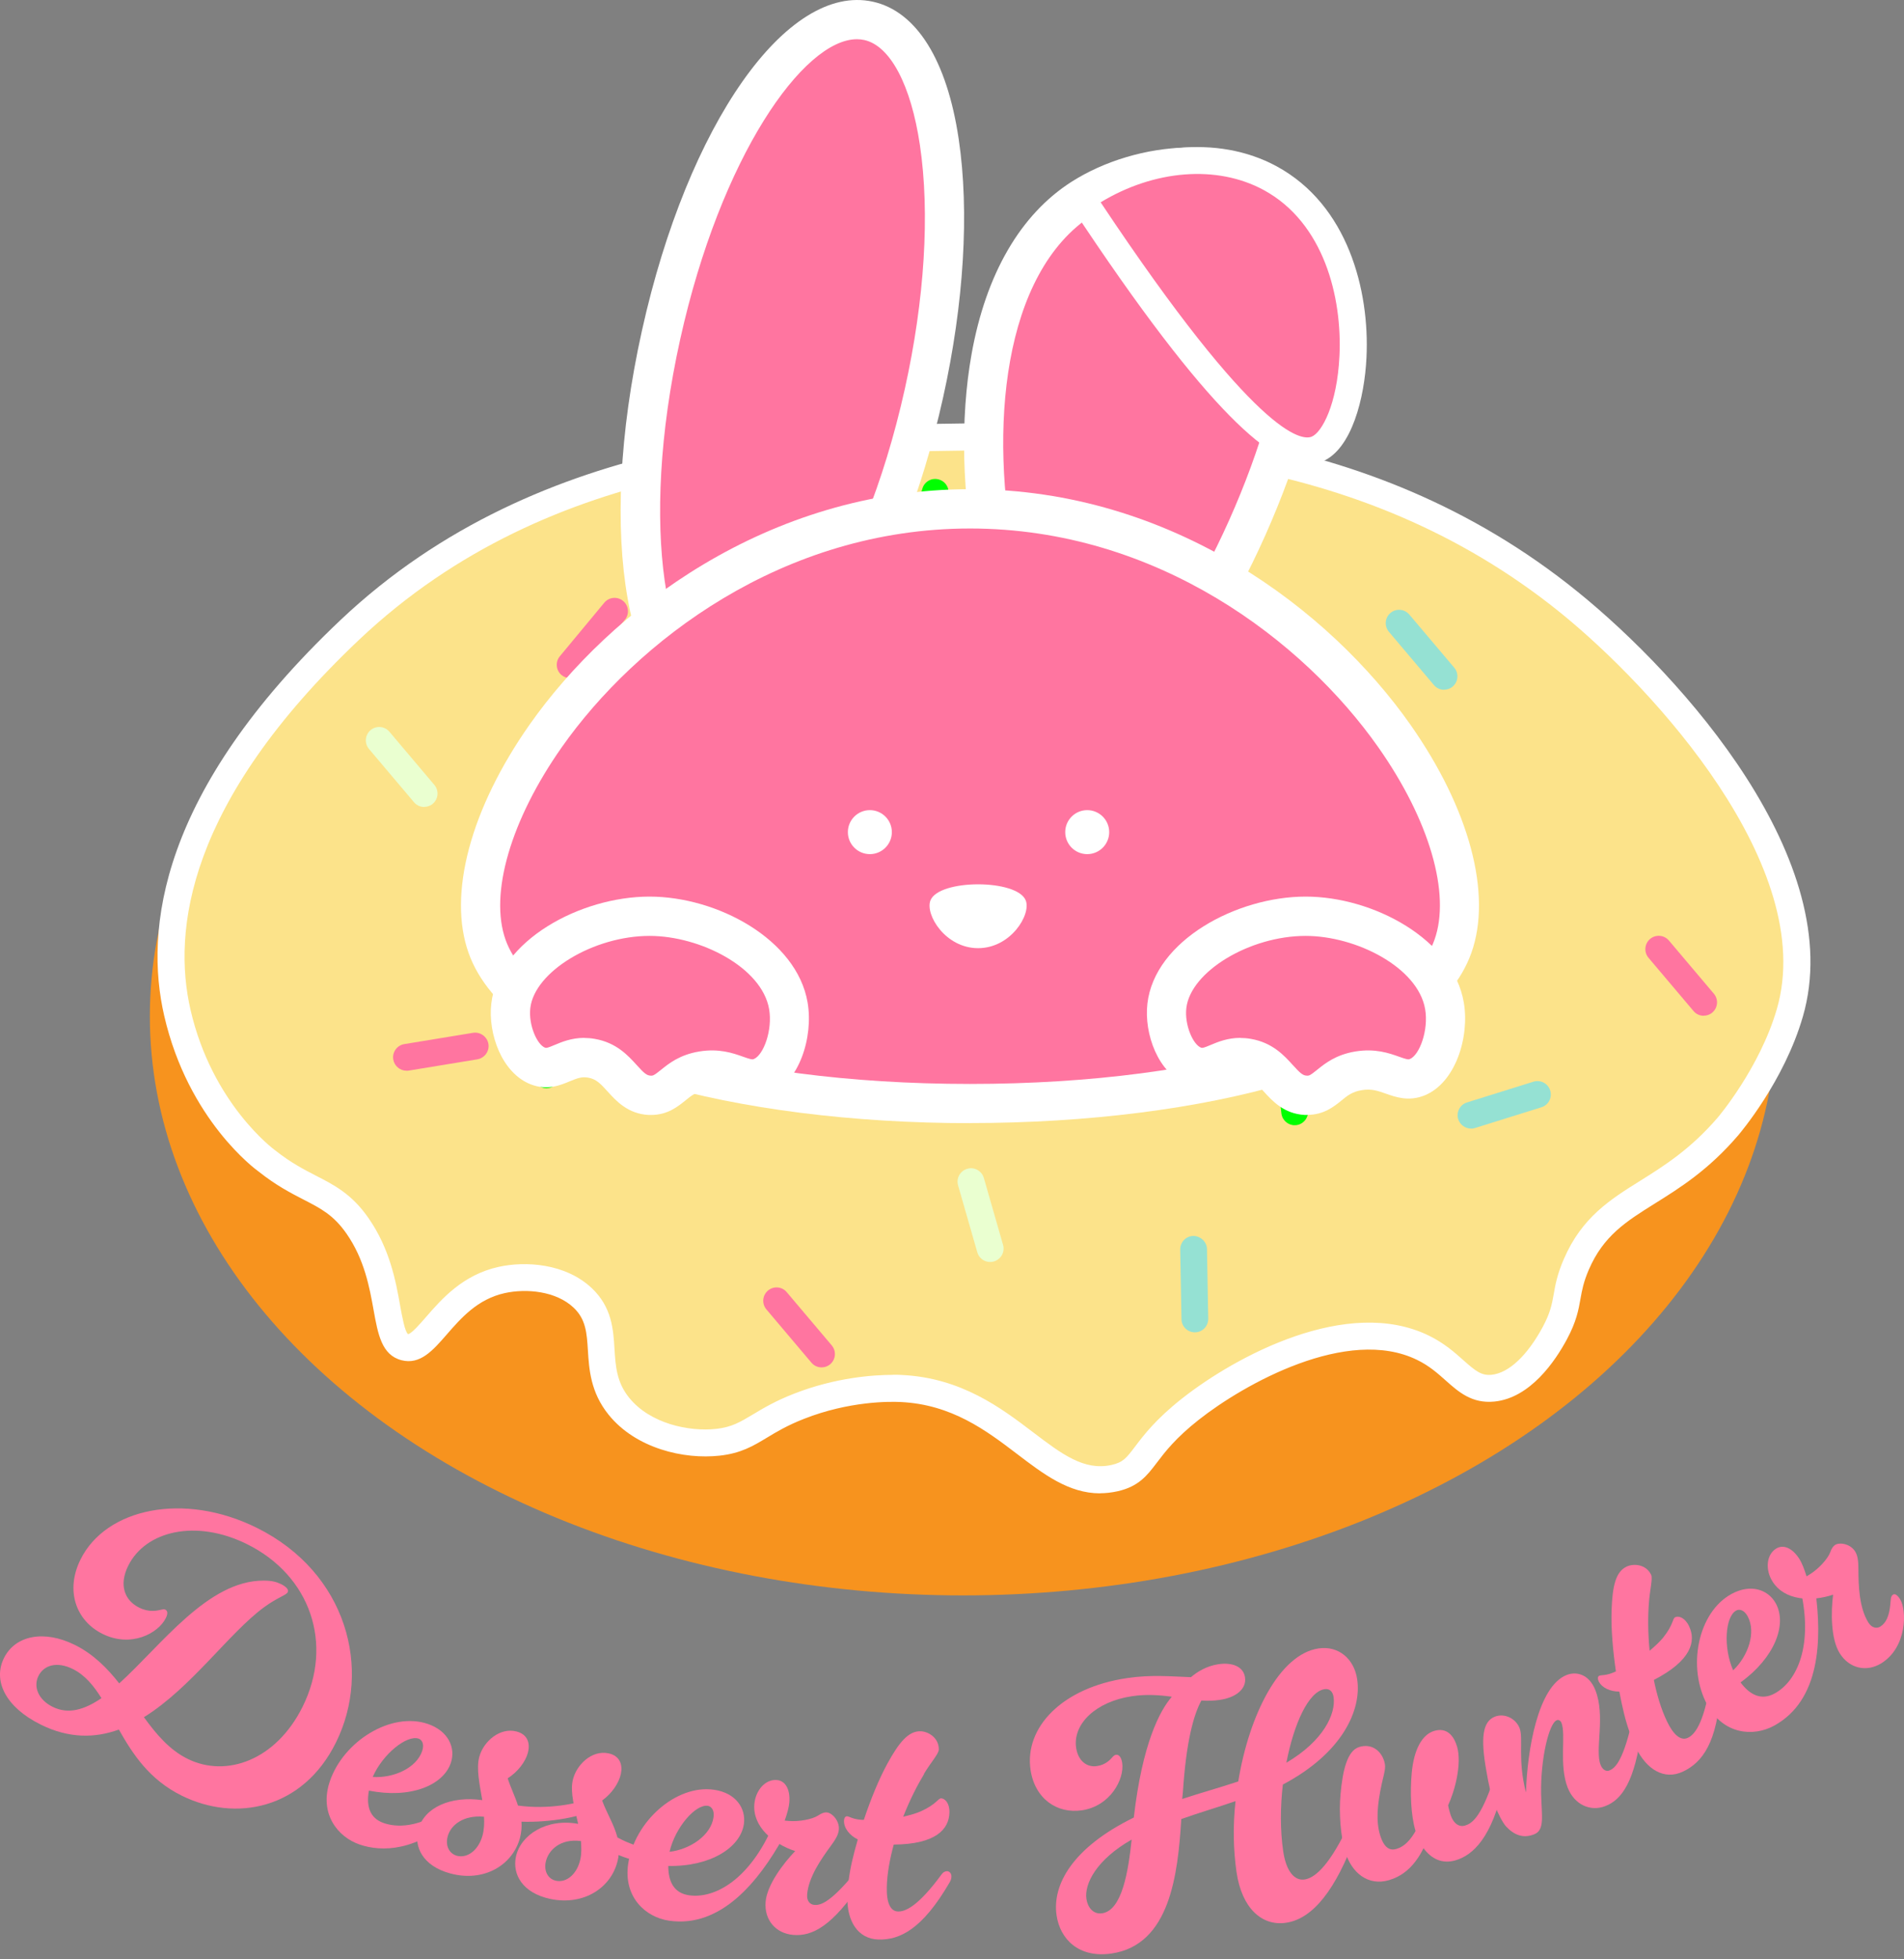 <?xml version="1.0" encoding="UTF-8"?>
<svg id="Layer_4" data-name="Layer 4" xmlns="http://www.w3.org/2000/svg" viewBox="0 0 211.29 217.32">
  <rect x="0" y="0" width="211.29" height="217.32" fill="#808080" stroke="none"/>
  <defs>
    <style>
      .cls-1 {
        fill: lime;
      }

      .cls-2 {
        fill: aqua;
      }

      .cls-3 {
        fill: blue;
      }

      .cls-4 {
        fill: #f7931e;
      }

      .cls-5 {
        fill: #eaffd0;
      }

      .cls-6 {
        fill: #fff;
      }

      .cls-7 {
        fill: #fcee21;
      }

      .cls-8 {
        fill: #fce38a;
      }

      .cls-9 {
        fill: #ff75a0;
      }

      .cls-10 {
        fill: #95e1d3;
      }
    </style>
  </defs>
  <g id="_2" data-name="2">
    <ellipse class="cls-4" cx="106.87" cy="112.72" rx="90.24" ry="64.24"/>
    <g>
      <path class="cls-8" d="m198.64,112.34c-2.02,6.96-6.88,12.62-6.88,12.62-7,8.15-13.51,7.63-16.82,15.29-1.43,3.3-.63,4.36-2.37,7.61-.49.91-3.08,5.73-6.87,6.12-3.11.32-4.06-2.66-7.76-4.48-7.93-3.89-19.6,1.9-25.82,6.81-5.79,4.57-4.95,6.87-8.41,7.65-7.68,1.73-11.73-9.38-23.71-9.94-2.19-.1-6.58.12-11.3,1.96-4.65,1.82-5.44,3.6-9,4-3.43.38-8.3-.65-11-4-3.44-4.26-.47-8.65-4-12-2.43-2.3-6.32-2.59-9-2-6.32,1.39-8.1,8.15-10.76,7.45-2.65-.69-1.08-7.47-5.24-13.45-2.8-4.03-5.6-3.65-10.06-7.2,0,0-7.37-5.25-9.94-16.44-4.6-19.99,14.38-37.96,19.12-42.44,21.97-20.79,51.3-21.19,68.06-21.41,15.97-.22,43.89-.59,67.3,18.35,11.88,9.61,29.12,29.49,24.47,45.5Z"/>
      <path class="cls-6" d="m122.07,165.64c-3.47,0-6.27-2.13-9.21-4.37-3.39-2.58-7.24-5.5-12.94-5.76-1.24-.06-5.68-.1-10.68,1.86-1.87.73-3.08,1.46-4.14,2.1-1.54.93-2.88,1.73-5.24,1.99-3.96.44-9.3-.79-12.33-4.55-2-2.48-2.16-5.05-2.29-7.12-.12-1.93-.22-3.45-1.58-4.74-1.95-1.85-5.25-2.15-7.65-1.62-3.02.67-4.84,2.76-6.45,4.61-1.51,1.73-2.93,3.38-5.02,2.83-2.18-.57-2.6-2.88-3.08-5.55-.45-2.5-1.01-5.62-3.01-8.49-1.44-2.06-2.82-2.77-4.74-3.76-1.44-.74-3.07-1.58-5.02-3.13-.26-.18-7.8-5.67-10.47-17.28-2.19-9.5-.57-24.83,19.55-43.87,22.39-21.19,52.76-21.6,69.07-21.82,16.62-.22,44.44-.6,68.26,18.69,11.62,9.4,29.95,29.9,24.97,47.09-2.08,7.19-6.98,12.94-7.18,13.18-3.3,3.85-6.47,5.83-9.26,7.57-3.18,1.99-5.69,3.56-7.32,7.34-.58,1.35-.75,2.26-.92,3.22-.22,1.24-.45,2.53-1.51,4.5-1.29,2.4-4.05,6.5-8.04,6.9-2.5.25-3.98-1.07-5.41-2.34-.9-.8-1.83-1.63-3.17-2.28-7.72-3.78-19.22,2.69-24.23,6.64-2.59,2.04-3.74,3.56-4.66,4.77-1.07,1.41-2,2.63-4.35,3.16-.68.15-1.33.22-1.95.22Zm-22.97-13.15c.4,0,.73,0,.95.02,6.63.31,11.06,3.67,14.61,6.37,3.16,2.4,5.65,4.29,8.69,3.61,1.29-.29,1.65-.77,2.62-2.05.97-1.28,2.3-3.03,5.19-5.31,5.93-4.68,18.37-11.41,27.41-6.98,1.7.83,2.89,1.89,3.84,2.74,1.34,1.19,1.99,1.71,3.11,1.6,1.91-.19,3.98-2.14,5.7-5.34.83-1.55,1-2.5,1.2-3.61.18-1.04.39-2.21,1.12-3.88,2-4.64,5.15-6.61,8.48-8.69,2.61-1.63,5.57-3.49,8.58-6.99.05-.05,4.68-5.51,6.58-12.06h0c4.56-15.7-13.69-35.59-23.97-43.92-22.98-18.6-50.11-18.24-66.33-18.02-17.02.23-45.51.61-67.05,21-19.09,18.07-20.7,32.28-18.69,41.02,2.4,10.45,9.28,15.51,9.35,15.56,1.78,1.41,3.2,2.14,4.58,2.85,2.04,1.05,3.97,2.03,5.83,4.71,2.37,3.41,3.03,7.03,3.5,9.68.21,1.17.53,2.94.88,3.18.37-.03,1.35-1.15,1.99-1.89,1.72-1.98,4.07-4.69,8.07-5.57,2.94-.65,7.41-.41,10.35,2.38,2.21,2.1,2.37,4.56,2.5,6.72.12,1.9.23,3.69,1.63,5.42,2.31,2.86,6.63,3.79,9.67,3.45,1.71-.19,2.63-.75,4.03-1.58,1.11-.67,2.49-1.5,4.59-2.32,4.65-1.82,8.89-2.09,10.96-2.09Z"/>
    </g>
    <ellipse class="cls-4" cx="109.16" cy="100.48" rx="31.35" ry="17.59"/>
    <g>
      <path class="cls-3" d="m155.26,69.13c1.66,1.97,3.32,3.93,4.99,5.9"/>
      <path class="cls-10" d="m160.25,76.51c-.42,0-.84-.18-1.13-.53l-4.99-5.9c-.53-.63-.45-1.56.17-2.09.63-.53,1.56-.45,2.09.17l4.99,5.9c.53.63.45,1.56-.17,2.09-.28.24-.62.35-.96.35Z"/>
    </g>
    <g>
      <path class="cls-3" d="m109.88,138.5c-.71-2.47-1.42-4.95-2.13-7.42"/>
      <path class="cls-5" d="m109.88,139.98c-.65,0-1.24-.42-1.43-1.08l-2.13-7.42c-.23-.79.23-1.61,1.02-1.84.79-.23,1.61.23,1.84,1.02l2.13,7.42c.23.79-.23,1.61-1.02,1.84-.14.04-.27.06-.41.06Z"/>
    </g>
    <g>
      <path class="cls-3" d="m86.19,144.29c1.66,1.97,3.32,3.93,4.99,5.9"/>
      <path class="cls-9" d="m91.17,151.67c-.42,0-.84-.18-1.13-.53l-4.99-5.9c-.53-.63-.45-1.56.17-2.09.63-.53,1.57-.45,2.09.18l4.99,5.9c.53.63.45,1.56-.17,2.09-.28.24-.62.35-.96.35Z"/>
    </g>
    <g>
      <path class="cls-3" d="m154.97,86.78c-1.71,1.92-3.42,3.84-5.14,5.77"/>
      <path class="cls-1" d="m149.83,94.03c-.35,0-.7-.12-.99-.38-.61-.55-.67-1.48-.12-2.1l5.13-5.77c.55-.61,1.48-.67,2.1-.12s.67,1.48.12,2.1l-5.14,5.77c-.29.33-.7.5-1.11.5Z"/>
    </g>
    <g>
      <path class="cls-3" d="m63.27,73.73c1.64-1.98,3.29-3.96,4.93-5.94"/>
      <path class="cls-9" d="m63.27,75.22c-.33,0-.67-.11-.95-.34-.63-.52-.72-1.46-.19-2.09l4.93-5.94c.52-.63,1.46-.72,2.09-.19.63.52.72,1.46.19,2.09l-4.93,5.94c-.29.35-.72.54-1.14.54Z"/>
    </g>
    <g>
      <path class="cls-3" d="m132.45,138.57c.05,2.57.09,5.15.14,7.72"/>
      <path class="cls-10" d="m132.59,147.78c-.81,0-1.47-.65-1.48-1.46l-.14-7.72c-.01-.82.64-1.5,1.46-1.51.77,0,1.5.64,1.51,1.46l.14,7.72c.01.82-.64,1.5-1.46,1.51h-.03Z"/>
    </g>
    <g>
      <path class="cls-3" d="m63.68,112.12c-1.01,2.37-2.03,4.73-3.04,7.1"/>
      <path class="cls-1" d="m60.64,120.7c-.2,0-.39-.04-.58-.12-.75-.32-1.1-1.2-.78-1.95l3.04-7.1c.32-.75,1.2-1.1,1.95-.78.75.32,1.1,1.2.78,1.95l-3.04,7.1c-.24.56-.79.9-1.37.9Z"/>
    </g>
    <g>
      <path class="cls-3" d="m79.05,69.91c2.5-.6,5.01-1.2,7.51-1.79"/>
      <path class="cls-2" d="m79.05,71.4c-.67,0-1.28-.46-1.44-1.14-.19-.8.3-1.6,1.1-1.79l7.51-1.79c.79-.19,1.6.3,1.79,1.1.19.8-.3,1.6-1.1,1.79l-7.51,1.79c-.12.03-.23.04-.35.04Z"/>
    </g>
    <g>
      <path class="cls-3" d="m42.08,82.13c1.66,1.97,3.32,3.93,4.99,5.9"/>
      <path class="cls-5" d="m47.07,89.51c-.42,0-.84-.18-1.13-.53l-4.99-5.9c-.53-.63-.45-1.56.17-2.09.63-.53,1.56-.45,2.09.17l4.99,5.9c.53.63.45,1.56-.17,2.09-.28.24-.62.35-.96.35Z"/>
    </g>
    <g>
      <path class="cls-3" d="m119.32,66.07c1.66,1.97,3.32,3.93,4.99,5.9"/>
      <path class="cls-7" d="m124.31,73.45c-.42,0-.84-.18-1.13-.53l-4.99-5.9c-.53-.63-.45-1.56.17-2.09.63-.53,1.56-.45,2.09.17l4.99,5.9c.53.63.45,1.56-.18,2.09-.28.24-.62.35-.96.35Z"/>
    </g>
    <g>
      <path class="cls-3" d="m52.72,116.02c-2.54.42-5.08.83-7.62,1.25"/>
      <path class="cls-9" d="m45.1,118.76c-.71,0-1.34-.52-1.46-1.25-.13-.81.42-1.57,1.23-1.7l7.62-1.25c.8-.13,1.57.42,1.71,1.23.13.81-.42,1.57-1.23,1.71l-7.62,1.25c-.08.01-.16.02-.24.02Z"/>
    </g>
    <g>
      <path class="cls-3" d="m103.79,54.61c-.73,2.47-1.46,4.94-2.19,7.41"/>
      <path class="cls-1" d="m101.6,63.5c-.14,0-.28-.02-.42-.06-.79-.23-1.24-1.06-1-1.84l2.18-7.41c.23-.79,1.06-1.24,1.84-1,.79.23,1.24,1.06,1,1.84l-2.19,7.41c-.19.65-.78,1.06-1.42,1.06Z"/>
    </g>
    <g>
      <path class="cls-3" d="m142.78,115.65c.3,2.56.6,5.11.89,7.67"/>
      <path class="cls-1" d="m143.67,124.81c-.74,0-1.38-.56-1.47-1.31l-.89-7.67c-.1-.81.49-1.55,1.3-1.65.82-.09,1.55.49,1.65,1.3l.89,7.67c.09.81-.49,1.55-1.3,1.65-.06,0-.12,0-.17,0Z"/>
    </g>
    <g>
      <path class="cls-3" d="m184.07,105.29c1.66,1.97,3.32,3.93,4.99,5.9"/>
      <path class="cls-9" d="m189.06,112.67c-.42,0-.84-.18-1.13-.53l-4.99-5.9c-.53-.63-.45-1.56.17-2.09.63-.53,1.56-.45,2.09.17l4.99,5.9c.53.63.45,1.56-.17,2.09-.28.24-.62.35-.96.35Z"/>
    </g>
    <g>
      <path class="cls-3" d="m163.24,123.7c2.46-.77,4.92-1.53,7.37-2.3"/>
      <path class="cls-10" d="m163.24,125.18c-.63,0-1.22-.41-1.42-1.04-.24-.78.19-1.62.98-1.86l7.37-2.3c.78-.24,1.62.19,1.86.98.24.78-.19,1.62-.98,1.86l-7.37,2.3c-.15.05-.3.07-.44.07Z"/>
    </g>
    <ellipse class="cls-6" cx="109.16" cy="110.42" rx="23.71" ry="6.88"/>
    <g>
      <ellipse class="cls-9" cx="87.94" cy="40.37" rx="38.98" ry="14.94" transform="translate(29.47 117.47) rotate(-77.48)"/>
      <path class="cls-6" d="m80.77,80.74c-.59,0-1.17-.06-1.74-.19-9.53-2.12-12.88-20.99-7.79-43.89C76.32,13.75,87.35-1.92,96.87.19c4.84,1.07,8.22,6.49,9.52,15.24,1.2,8.06.58,18.23-1.73,28.65-4.78,21.52-14.79,36.66-23.89,36.66ZM95.1,4.35c-5.95,0-15.12,13.03-19.61,33.25-4.7,21.17-1.41,37.39,4.48,38.7,5.89,1.31,15.74-11.99,20.44-33.16,2.2-9.91,2.8-19.52,1.67-27.07-.99-6.65-3.29-10.99-6.16-11.63-.27-.06-.54-.09-.82-.09Z"/>
    </g>
    <g>
      <g>
        <path class="cls-9" d="m120.07,22.01c-18.87,12.05-9.49,56.95,0,58.56,10.37,1.76,33.5-46.08,21.72-58.56-4.87-5.16-15.46-3.99-21.72,0Z"/>
        <path class="cls-6" d="m120.64,82.79c-.31,0-.62-.02-.93-.08-5.6-.95-9.52-10.74-11.31-19.59-1.66-8.19-1.87-16.66-.58-23.86,1.59-8.87,5.42-15.47,11.08-19.09h0c7.28-4.65,18.85-5.62,24.48.34,3.74,3.96,4.78,11.04,3,20.45-1.44,7.63-4.7,16.56-8.94,24.5-2.85,5.34-10.02,17.32-16.8,17.32Zm.61-58.95c-10.02,6.4-11.53,23.9-8.58,38.41,2.15,10.61,5.84,15.84,7.77,16.16,1.84.31,7.01-3.49,13.17-15.01,7.87-14.72,12.5-33.68,6.61-39.91-3.97-4.2-13.29-3.29-18.97.34h0Z"/>
      </g>
      <g>
        <path class="cls-9" d="m120.07,22.01c15.85,24.02,22.88,29.15,26.09,27.8,5.06-2.14,7.24-23.3-5.22-30.05-6.13-3.32-14.29-2.33-20.87,2.26Z"/>
        <path class="cls-6" d="m145.1,51.52c-3.73,0-10.54-4.83-26.28-28.69l-.8-1.22,1.2-.83c7.11-4.95,15.92-5.87,22.44-2.34,7.91,4.28,10.34,13.76,9.98,21.21-.21,4.46-1.62,10.16-4.89,11.54-.48.2-1.02.34-1.64.34Zm-22.96-29.08c17.28,25.96,22.29,26.47,23.43,25.99,1.12-.47,2.81-3.55,3.07-8.93.32-6.54-1.73-14.81-8.42-18.43-5.17-2.8-12.13-2.24-18.08,1.37Z"/>
      </g>
    </g>
    <g>
      <path class="cls-9" d="m161.23,104.99c-8.34,23.21-98.83,23.21-107.17,0-5.27-14.67,18.71-48.55,53.58-48.55,34.87,0,58.85,33.88,53.58,48.55Z"/>
      <path class="cls-6" d="m107.65,124.58c-12.98,0-25.45-1.58-35.12-4.44-11.24-3.33-18.33-8.31-20.52-14.41-2.34-6.52.19-16.01,6.77-25.37,8.88-12.62,26.37-26.1,48.86-26.1s39.98,13.48,48.86,26.1c6.58,9.36,9.11,18.84,6.77,25.36h0c-2.19,6.1-9.28,11.08-20.52,14.41-9.66,2.86-22.13,4.44-35.11,4.44Zm0-65.96c-20.82,0-37.05,12.53-45.3,24.25-5.68,8.08-8.07,16.28-6.24,21.39,3.38,9.4,24.57,15.97,51.54,15.97,26.96,0,48.16-6.57,51.53-15.97h0c1.84-5.11-.55-13.31-6.24-21.39-8.25-11.72-24.48-24.25-45.3-24.25Z"/>
    </g>
    <circle class="cls-6" cx="120.65" cy="92.3" r="2.44"/>
    <circle class="cls-6" cx="96.53" cy="92.3" r="2.44"/>
    <g>
      <path class="cls-9" d="m87.5,111.56c.52,3.02-.7,6.98-3.03,7.93-2.01.82-3.3-1.24-6.52-.7-3.19.53-3.52,2.83-5.86,2.71-2.83-.14-3.16-3.55-6.47-4.11-2.74-.46-3.92,1.64-5.92.87-2.1-.81-3.31-4.13-3.01-6.69.63-5.47,8.43-9.94,15.4-9.93,6.68,0,14.4,4.11,15.4,9.93Z"/>
      <path class="cls-6" d="m72.27,123.67c-.09,0-.19,0-.29,0-2.3-.12-3.6-1.55-4.54-2.59-.83-.92-1.3-1.4-2.18-1.55-.72-.12-1.19.06-2.04.41-1.05.44-2.49,1.04-4.31.34-3.21-1.24-4.78-5.62-4.39-8.97.81-6.99,9.9-11.86,17.55-11.86h.01c7.5,0,16.34,4.73,17.54,11.74h0c.66,3.86-.93,8.92-4.35,10.32-1.74.71-3.21.19-4.29-.19-.89-.32-1.6-.57-2.69-.39-1.04.17-1.58.6-2.25,1.15-.84.67-1.96,1.59-3.79,1.59Zm-7.42-8.54c.36,0,.74.03,1.14.1,2.41.41,3.72,1.86,4.68,2.92.81.89,1.09,1.14,1.53,1.16.26.02.39-.03,1.12-.62.89-.72,2.1-1.7,4.28-2.06,2.19-.36,3.74.18,4.86.58.82.29,1.02.33,1.19.26,1.08-.44,2.1-3.21,1.7-5.54h0c-.8-4.64-7.66-8.12-13.26-8.12h-.01c-6.21,0-12.76,3.96-13.23,8-.22,1.86.74,4.06,1.64,4.4.14.05.29.02,1.05-.3.78-.33,1.88-.79,3.3-.79Z"/>
    </g>
    <g>
      <path class="cls-9" d="m160.31,111.56c.52,3.02-.7,6.98-3.03,7.93-2.01.82-3.3-1.24-6.52-.7-3.19.53-3.52,2.83-5.86,2.71-2.83-.14-3.16-3.55-6.47-4.11-2.74-.46-3.92,1.64-5.92.87-2.1-.81-3.31-4.13-3.01-6.69.63-5.47,8.43-9.94,15.4-9.93,6.68,0,14.4,4.11,15.4,9.93Z"/>
      <path class="cls-6" d="m145.08,123.67c-.09,0-.19,0-.29,0-2.3-.12-3.59-1.55-4.54-2.59-.83-.92-1.3-1.4-2.18-1.55-.71-.12-1.19.06-2.04.41-1.05.44-2.49,1.04-4.31.34-3.21-1.24-4.78-5.62-4.39-8.97.81-6.99,9.9-11.86,17.55-11.86h.01c7.5,0,16.34,4.73,17.55,11.74h0c.66,3.86-.93,8.92-4.35,10.31-1.75.71-3.21.19-4.29-.19-.9-.32-1.6-.57-2.69-.39-1.04.17-1.58.6-2.25,1.15-.84.68-1.96,1.59-3.79,1.59Zm-7.42-8.54c.36,0,.74.03,1.14.1,2.41.41,3.72,1.86,4.68,2.92.81.89,1.09,1.14,1.53,1.16.27.02.39-.03,1.12-.62.89-.72,2.1-1.7,4.27-2.06,2.2-.36,3.74.18,4.86.58.81.29,1.01.33,1.19.26,1.08-.44,2.1-3.21,1.7-5.54-.8-4.64-7.66-8.12-13.26-8.12h-.01c-6.21,0-12.76,3.96-13.23,8-.22,1.86.74,4.06,1.64,4.4.14.05.29.02,1.05-.3.78-.33,1.88-.79,3.3-.79Z"/>
    </g>
    <path class="cls-6" d="m113.83,99.88c.61,1.56-1.66,5.29-5.29,5.29s-5.89-3.72-5.29-5.29c.93-2.39,9.65-2.39,10.58,0Z"/>
  </g>
  <g>
    <path class="cls-9" d="m20.18,199.18c-3.66-1.81-5.47-4.67-6.99-7.34-2.63.96-5.53,1.01-8.67-.55-3.9-1.93-5.33-4.86-4.08-7.38s4.45-3.15,7.86-1.46c2.04,1.01,3.59,2.56,4.93,4.27,4.67-4.22,9.83-11.42,16.02-11.4.9,0,1.4.13,1.92.38.59.29.9.62.76.9-.17.35-1.09.55-2.65,1.69-3.86,2.84-8.1,8.96-13.31,12.18,1.38,1.9,2.84,3.63,4.85,4.62,4.28,2.12,9.81.16,12.76-5.78,3.47-6.99.85-14.56-6.16-18.03-5.66-2.81-11.26-1.49-13.19,2.39-1.08,2.17-.37,3.87,1.22,4.65,1.1.55,1.99.33,2.47.22.19-.04.29-.07.43,0,.24.12.31.42.05.94-.85,1.71-3.88,3.31-7.02,1.75-2.94-1.45-4.16-4.8-2.44-8.26,2.81-5.66,11.43-7.53,19.55-3.51,10.05,4.98,12.8,15.74,8.79,23.82-3.67,7.41-11.14,8.85-17.12,5.89Zm-8.92-10.82c-.86-1.38-1.83-2.56-3.17-3.23-1.79-.89-3.23-.42-3.82.76-.61,1.22.01,2.66,1.57,3.43,1.76.87,3.54.32,5.43-.97Z"/>
    <path class="cls-9" d="m50.11,200.22c.22-.17.48-.21.66-.15.26.09.4.38.29.71-.06.19-.16.36-.39.57-4.42,4.07-8.33,4.07-10.74,3.25-2.48-.84-4.53-3.46-3.33-7.01,1.51-4.47,6.81-7.75,10.86-6.38,2.3.78,3.13,2.66,2.57,4.33-.85,2.51-4.52,3.99-9.09,3.07-.3,1.63.03,3.06,1.67,3.61,1.21.41,3.81.75,7.51-2Zm-8.75-3.12c2.27.15,4.84-.96,5.49-2.88.26-.78-.03-1.24-.39-1.37-1.31-.44-3.99,1.7-5.1,4.25Z"/>
    <path class="cls-9" d="m53.52,199.68c-.29-1.74-.69-3.5-.33-4.82.46-1.7,2.29-3.3,4.15-2.8,1.27.34,1.5,1.38,1.24,2.36-.28,1.02-1.13,2.12-2.24,2.83.32,1.02.82,2,1.14,3.02,3.39.47,6.65-.22,8.08-.81.27-.13.56-.13.74-.08.26.07.37.26.3.52-.05.19-.23.42-.54.66-1.22.96-5.11,1.61-8.19,1.5.04.58,0,1.17-.17,1.81-.83,3.05-4.05,4.93-7.73,3.93-3.09-.83-4.06-3-3.55-4.88.66-2.45,3.61-3.75,7.11-3.25Zm.18,1.83c-2.22-.2-3.67.87-4.02,2.19-.27.98.13,1.89,1.02,2.14,1.15.31,2.4-.6,2.85-2.26.17-.64.21-1.36.16-2.06Z"/>
    <path class="cls-9" d="m71.08,206.51c-.79-.17-1.64-.42-2.44-.75,0,.16-.03.35-.07.5-.65,3.09-3.76,5.15-7.49,4.37-3.13-.66-4.23-2.76-3.83-4.67.52-2.48,3.46-4.3,6.91-3.66-.39-1.72-.89-3.46-.61-4.79.36-1.72,2.1-3.43,3.98-3.03,1.28.27,1.58,1.29,1.37,2.28-.22,1.03-1.01,2.18-2.08,2.95.5,1.38,1.33,2.67,1.7,4.1,1.16.64,2.45,1.07,3.62,1.32.26.06.81.25.69.82-.17.8-1.16.67-1.77.55Zm-6.61-2.3c-2.26-.31-3.63.99-3.91,2.33-.21.99.24,1.88,1.14,2.07,1.17.25,2.36-.74,2.71-2.42.13-.61.11-1.29.06-1.98Z"/>
    <path class="cls-9" d="m85.8,202.39c.17-.37.42-.49.69-.45.38.06.78.51.69,1.17-.03.19-.11.46-.25.67-2.7,4.85-6.9,10.11-12.69,9.26-2.59-.38-5.07-2.6-4.53-6.3.68-4.67,5.31-8.84,9.54-8.22,2.4.35,3.55,2.06,3.3,3.8-.38,2.62-3.73,4.74-8.39,4.65,0,1.66.57,3,2.29,3.25,2.86.42,6.76-1.73,9.37-7.82Zm-11.5,3.01c2.26-.26,4.59-1.81,4.88-3.82.12-.81-.25-1.22-.63-1.28-1.37-.2-3.62,2.39-4.25,5.1Z"/>
    <path class="cls-9" d="m87.1,201.94l.46.04c1.11.09,2.57-.18,3.22-.6.41-.28.73-.37.96-.35.62.05,1.43.94,1.35,1.91-.05.58-.4,1.14-.92,1.84-1,1.37-2.44,3.4-2.6,5.35-.06.74.33,1.12.79,1.16.54.04,1.58.01,4.5-3.55.17-.22.41-.32.6-.3.27.02.48.27.45.62-.02.19-.07.39-.25.65-3.31,5.01-5.56,6.08-7.63,5.91-1.92-.16-3.23-1.63-3.07-3.66.15-1.87,1.93-4.23,3.28-5.64-2.41-.78-4.73-2.7-4.53-5.19.13-1.56,1.23-2.8,2.5-2.69.96.08,1.5,1.06,1.38,2.5-.04.47-.21,1.16-.51,1.99Z"/>
    <path class="cls-9" d="m102.55,196.77c-.72,1.19-1.58,2.85-2.32,4.74.74-.18,1.4-.35,1.98-.61,1.72-.78,1.89-1.44,2.23-1.43.42.01.95.53.92,1.58-.05,1.83-1.48,3.51-6.18,3.55-.42,1.55-.74,3.18-.77,4.74-.04,1.72.4,2.66,1.24,2.68.73.02,2.13-.42,4.85-4.13.16-.23.39-.34.59-.34.27,0,.5.25.49.6,0,.2-.05.39-.21.66-3.02,5.19-5.52,6.38-7.87,6.32-2.31-.06-3.53-2.04-3.47-4.77.02-.94.18-2.42.52-3.89.17-.74.39-1.59.64-2.44-.91-.45-1.55-1.25-1.53-2.07,0-.27.13-.5.32-.5.27,0,.68.37,1.8.4h.08c.75-2.24,1.65-4.48,2.62-6.25,1.29-2.35,2.33-3.61,3.67-3.58.89.02,2.06.75,2.03,2.04-.01.47-.92,1.46-1.65,2.69Z"/>
    <path class="cls-9" d="m137.11,199.78c-1.96.68-3.98,1.26-6.02,1.99-.38,6.13-1.25,13.95-7.73,14.91-3.7.54-5.73-1.64-6.11-4.23-.5-3.4,1.77-7.52,8.57-10.85.94-8.18,2.88-11.86,4.22-13.4-1.39-.19-2.85-.29-4.41-.06-4,.59-6.6,3.06-6.21,5.73.21,1.39,1.14,2.2,2.32,2.02.92-.13,1.46-.69,1.72-1,.13-.14.24-.23.39-.25.27-.04.57.19.68.89.27,1.81-1.32,4.81-4.48,5.27-2.75.4-5.21-1.28-5.69-4.49-.69-4.67,3.45-9.11,10.73-10.18,2.71-.4,4.92-.17,7.07-.1.69-.58,1.69-1.23,3.06-1.44,1.53-.22,2.77.26,2.94,1.46.19,1.27-.99,2.24-2.79,2.5-.69.1-1.35.12-2.05.07-.89,1.63-1.69,4.63-2.05,10.12l-.08.8c1.97-.65,4.03-1.22,6.22-1.94,1.21-7.4,4.58-14.12,8.92-14.76,2.17-.32,3.94,1.12,4.28,3.43.5,3.36-1.6,8.16-8.25,11.67-.29,2.49-.3,5.09.04,7.41.32,2.16,1.22,3.29,2.37,3.12,1.03-.15,2.54-1.28,4.58-5.41.12-.25.33-.4.52-.43.27-.04.53.16.58.51.03.19.02.39-.09.68-2.09,5.63-4.59,9-7.64,9.45-2.71.4-4.92-1.64-5.5-5.62-.36-2.47-.41-5.19-.11-7.87Zm-11.52,4.26c-3.92,2.23-5.27,4.92-5.03,6.58.13.89.72,1.75,1.75,1.6,2.21-.33,2.9-4.65,3.27-8.17Zm17.16-8.52c4.12-2.42,5.51-5.43,5.24-7.28-.09-.62-.45-.96-.99-.88-1.79.26-3.41,3.82-4.25,8.16Z"/>
    <path class="cls-9" d="m161.68,193.68c.59,1.98-.27,5.05-.98,6.56.05.31.15.65.24.95.33,1.12,1.01,1.49,1.63,1.3.7-.21,1.74-.76,3.18-5.14.08-.27.27-.45.45-.5.26-.08.55.08.65.42.06.19.07.39,0,.69-1.27,5.87-3.39,7.81-5.31,8.38-1.51.45-2.71-.17-3.57-1.34-1.13,2.29-2.56,3.16-3.81,3.54-2.36.7-4.19-.83-4.88-3.15-.51-1.72-.71-4.27-.52-6.36.23-2.59.73-4.86,2.09-5.26,1.33-.4,2.41.38,2.77,1.62.2.67.02,1.13-.26,2.36-.55,2.48-.66,4.27-.22,5.76.47,1.57,1.17,1.77,1.83,1.57.89-.26,1.55-.99,2.11-1.97v-.04c-.52-1.72-.61-4.3-.42-6.39.23-2.59,1.14-4.29,2.5-4.69,1.33-.4,2.15.46,2.51,1.69Z"/>
    <path class="cls-9" d="m169.34,198.81c.14-4.67,1.32-11.76,4.51-13.02,1-.4,2.46-.17,3.19,1.68,1.15,2.9-.08,6.62.58,8.29.21.54.63.76.95.63.5-.2,1.43-.69,2.47-5.17.06-.27.23-.47.41-.54.25-.1.55.03.68.36.07.18.11.38.06.69-.75,5.96-2.26,7.9-4.02,8.59-1.68.67-3.46-.15-4.2-2.03-.99-2.5-.17-5.89-.69-7.19-.1-.25-.32-.38-.53-.29-.86.34-1.81,4.32-1.73,8.19.06,2.45.42,3.99-.77,4.46-1.25.5-2.26.05-3.12-.87-.37-.4-.92-1.48-1.29-2.43-.34-.87-.65-2.26-.9-3.75-.65-3.64-.42-5.46.95-6,1.08-.42,2.32.21,2.74,1.27.45,1.12-.25,3.46.71,7.15Z"/>
    <path class="cls-9" d="m182.98,177.82c-.11,1.39-.12,3.25.08,5.28.58-.49,1.08-.95,1.49-1.44,1.18-1.47,1.03-2.13,1.35-2.28.38-.18,1.09.04,1.54,1,.79,1.66.27,3.8-3.91,5.96.32,1.58.78,3.17,1.45,4.58.74,1.55,1.56,2.2,2.32,1.84.66-.31,1.71-1.33,2.46-5.88.04-.28.2-.48.37-.56.24-.12.55,0,.7.31.08.18.13.37.11.68-.35,6-2.04,8.18-4.17,9.19-2.09.99-4.07-.23-5.25-2.69-.4-.85-.93-2.23-1.29-3.71-.18-.74-.37-1.59-.53-2.47-1.02,0-1.95-.42-2.3-1.16-.12-.25-.11-.51.06-.59.24-.12.78.02,1.79-.46l.07-.03c-.34-2.34-.55-4.75-.48-6.77.09-2.68.45-4.27,1.66-4.85.8-.38,2.18-.26,2.73.91.2.42-.16,1.72-.25,3.15Z"/>
    <path class="cls-9" d="m199.72,175.96c-.08-.4.04-.65.28-.77.34-.18.93-.06,1.25.52.09.17.19.43.2.69.75,5.5.55,12.22-4.59,15.02-2.3,1.25-5.61.97-7.4-2.32-2.26-4.15-1.06-10.26,2.69-12.3,2.13-1.16,4.08-.49,4.92,1.06,1.27,2.33-.14,6.03-3.92,8.75.99,1.33,2.26,2.06,3.78,1.23,2.54-1.38,4.37-5.44,2.8-11.87Zm-7.39,9.31c1.65-1.56,2.58-4.2,1.61-5.99-.39-.72-.93-.83-1.27-.64-1.22.66-1.46,4.08-.34,6.63Z"/>
    <path class="cls-9" d="m200.47,174.85l.39-.24c.95-.59,1.95-1.68,2.23-2.4.16-.47.36-.73.56-.85.52-.33,1.71-.1,2.22.73.31.5.36,1.16.36,2.03.01,1.69.07,4.19,1.1,5.84.39.63.94.7,1.33.46.62-.39.98-1.12,1.11-2.44.06-.49.01-.93.31-1.11.2-.12.47.03.78.52.74,1.19.8,5.29-2.07,7.09-1.64,1.02-3.57.61-4.64-1.11-.99-1.59-.97-4.54-.73-6.49-2.4.81-5.4.66-6.72-1.46-.83-1.32-.68-2.98.4-3.65.82-.51,1.84-.04,2.6,1.18.25.4.52,1.05.78,1.91Z"/>
  </g>
</svg>